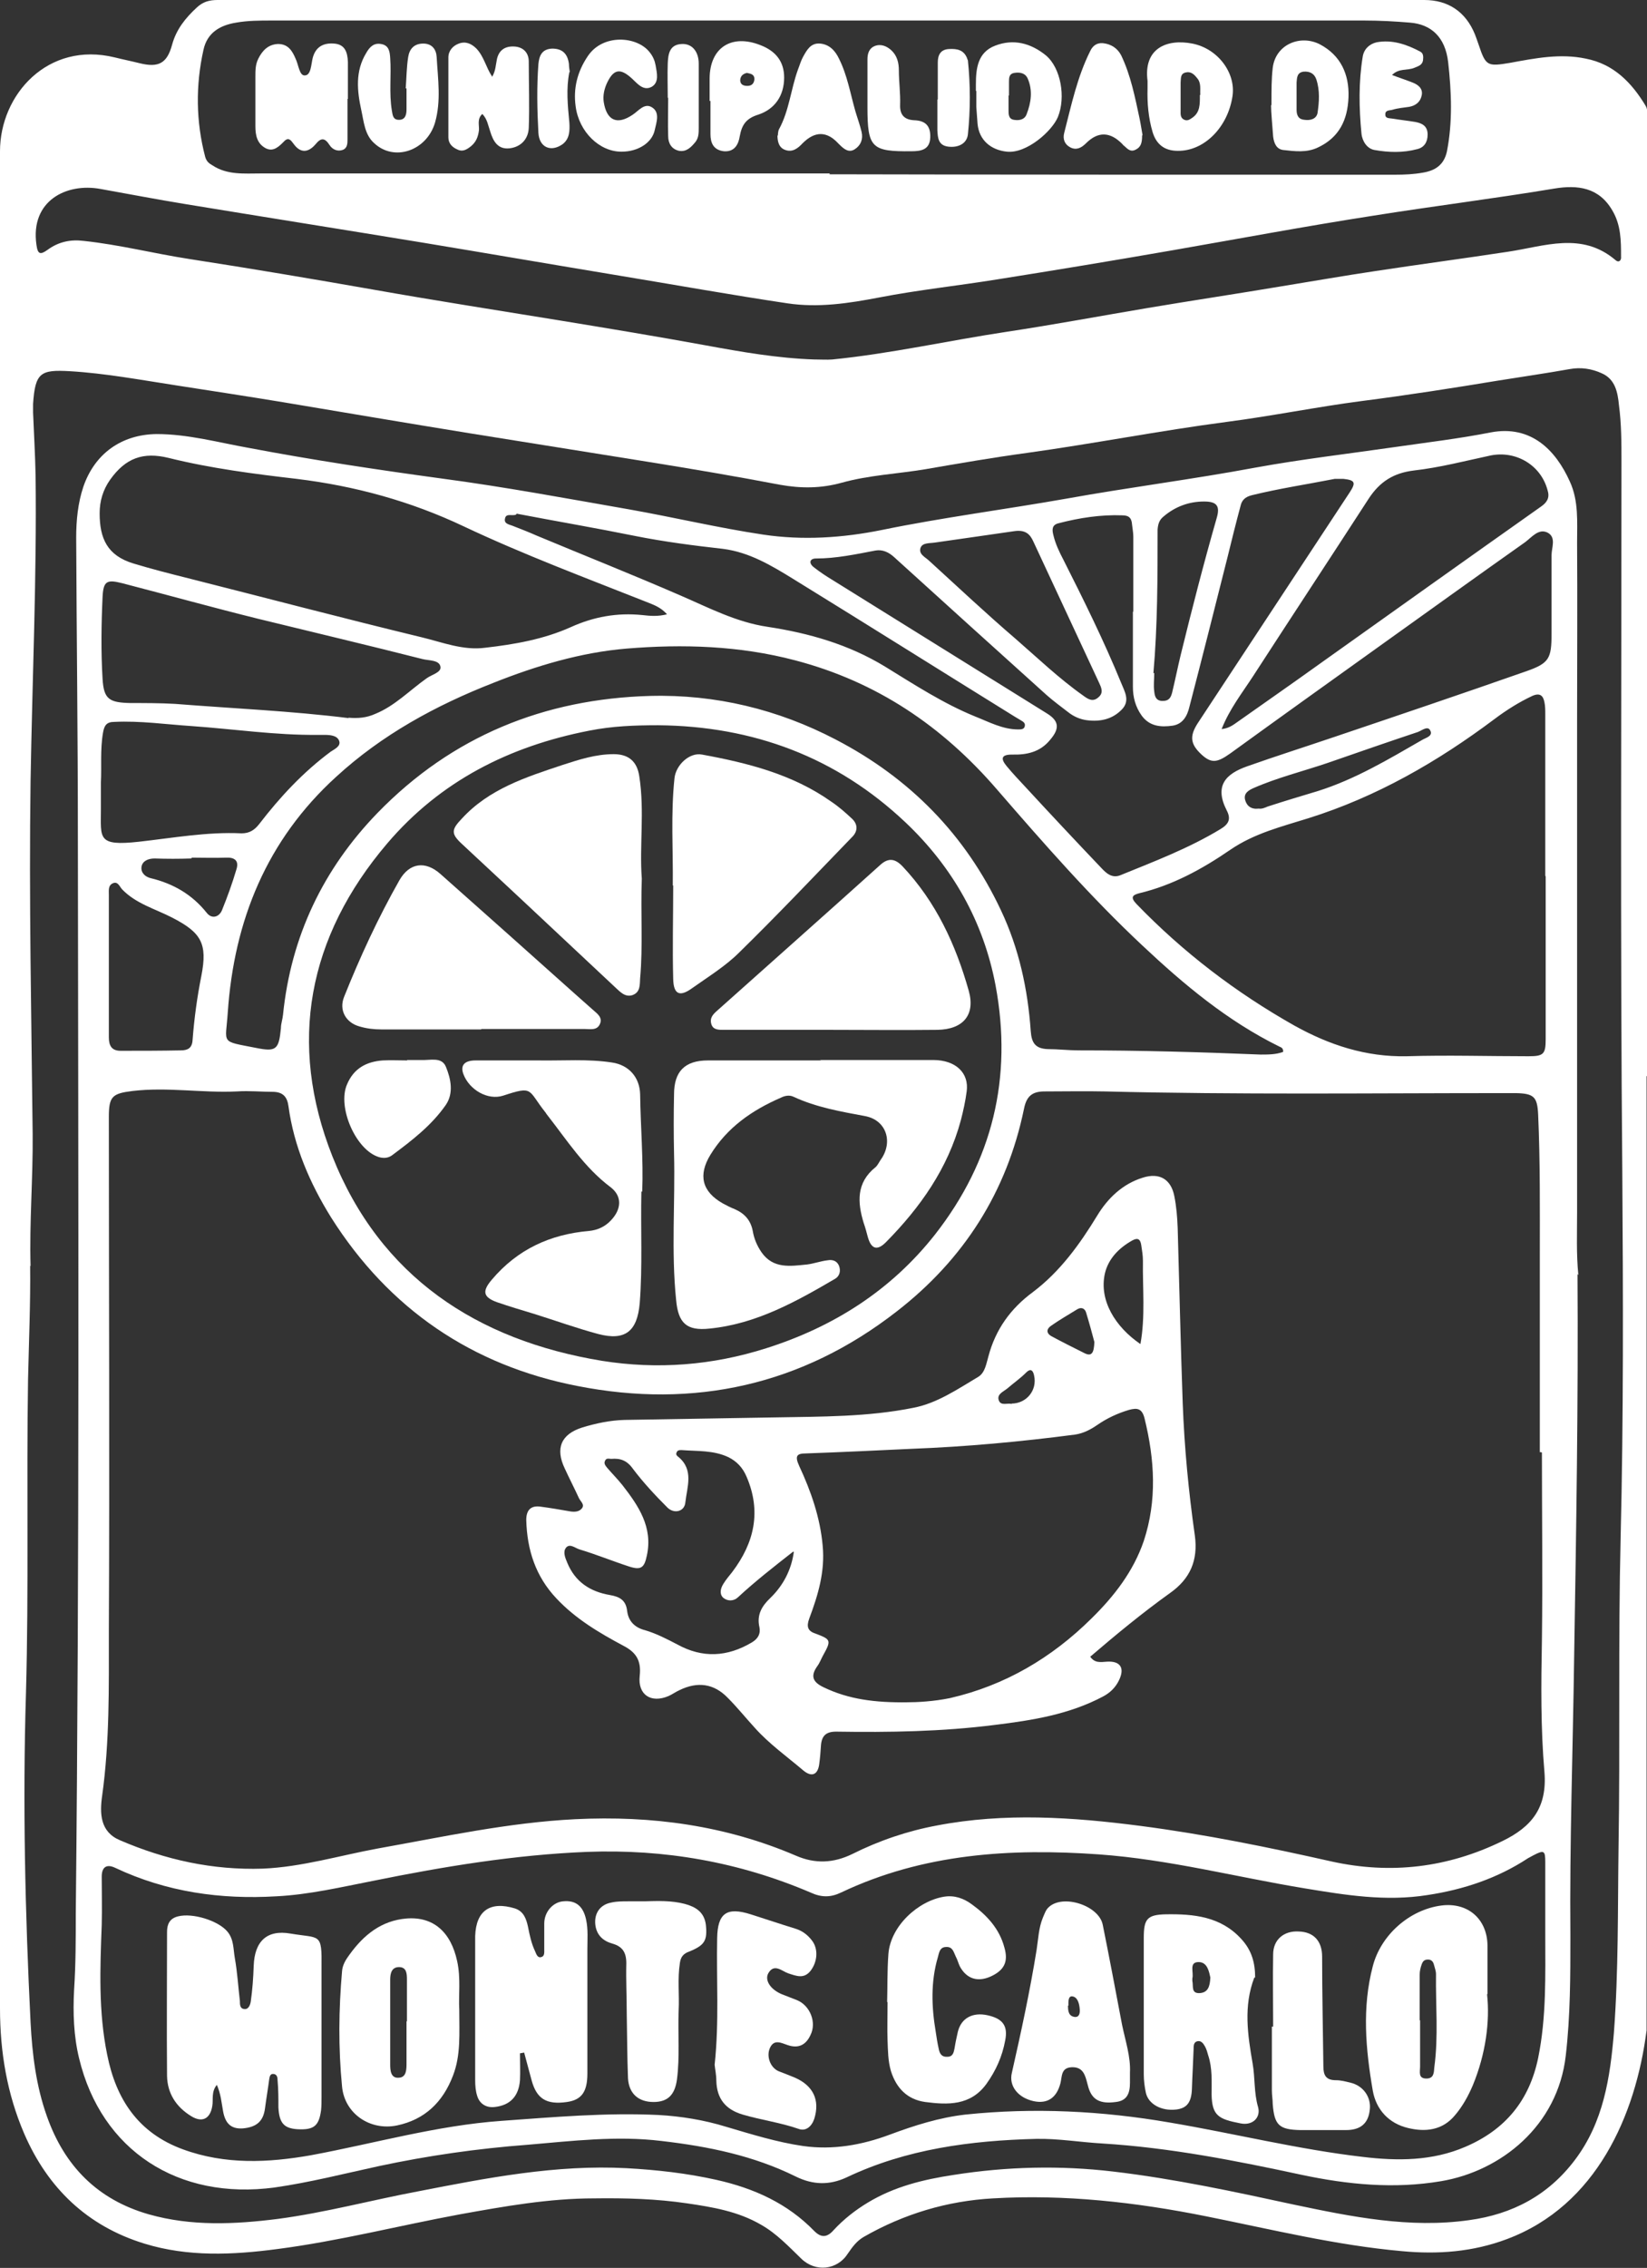 <?xml version="1.0" encoding="UTF-8"?><svg xmlns="http://www.w3.org/2000/svg" viewBox="0 0 39.34 54.13"><rect x="0" y="0" width="39.34" height="54.13" fill="#333333" stroke="none"/><defs><style>.d{fill:#fff;}</style></defs><g id="a"/><g id="b"><g id="c"><g><path class="d" d="M39.33,25.68v22.78c-.26,2.03-1.2,4.18-3.33,4.98-.82,.31-1.66,.37-2.51,.29-1.58-.14-3.12-.52-4.67-.83-1.69-.34-3.39-.53-5.1-.43-1.09,.06-2.13,.37-3.09,.92-.17,.1-.27,.24-.38,.4-.25,.39-.77,.45-1.11,.12-.3-.29-.59-.6-.96-.81-.55-.32-1.15-.42-1.76-.51-.74-.11-1.48-.13-2.23-.12-1.08,0-2.14,.19-3.2,.38-1.46,.27-2.9,.64-4.37,.83-1.06,.14-2.13,.19-3.17-.13-1.37-.42-2.31-1.33-2.87-2.62C.17,49.98,0,48.98,0,47.93,0,33.16,0,18.38,0,3.61,0,2.26,1.14,.98,2.74,1.37c.2,.05,.4,.09,.6,.14,.45,.11,.65,0,.77-.44,.1-.37,.32-.64,.59-.89C4.85,.04,5,0,5.2,0c2.48,0,4.96,0,7.45,0,7.12,0,14.25,0,21.37,0,.57,0,.99,.28,1.21,.82,.03,.08,.06,.16,.09,.25,.17,.51,.21,.52,.75,.43,.6-.11,1.2-.23,1.81-.1,.67,.13,1.1,.58,1.43,1.13,.06,.1,.03,.25,.03,.38,0,7.59,0,15.19,0,22.78ZM.72,30.21c.01,.9-.03,1.8-.05,2.71-.04,2.5,.02,5-.05,7.5-.08,2.62-.02,5.24,.11,7.85,.04,.76,.13,1.51,.39,2.24,.42,1.19,1.21,1.99,2.43,2.34,1.02,.29,2.06,.24,3.09,.11,1.13-.15,2.24-.45,3.36-.66,1.64-.32,3.29-.64,4.97-.55,.72,.04,1.44,.12,2.15,.28,.89,.2,1.69,.56,2.33,1.22,.17,.17,.31,.15,.46-.02,.24-.26,.52-.48,.82-.66,.63-.38,1.32-.55,2.05-.66,1.27-.2,2.54-.23,3.81-.08,1.45,.17,2.89,.48,4.32,.79,1.38,.29,2.76,.57,4.18,.37,1.03-.14,1.89-.59,2.53-1.44,.68-.9,.84-1.96,.93-3.04,.11-1.47,.09-2.94,.11-4.41,.04-2.46-.01-4.92,.05-7.39,.07-2.9,.06-5.8,.04-8.71-.05-5.66-.02-11.32-.02-16.98,0-.45,0-.9-.06-1.35-.03-.31-.09-.62-.41-.76-.24-.11-.5-.15-.77-.1-.56,.1-1.12,.18-1.68,.27-1.09,.18-2.18,.35-3.27,.49-1.08,.14-2.16,.36-3.24,.5-1.6,.21-3.18,.52-4.77,.74-.81,.11-1.62,.25-2.43,.39-.66,.11-1.34,.14-1.99,.32-.5,.14-.98,.14-1.48,.05-1.05-.2-2.11-.38-3.17-.55-1.42-.23-2.83-.45-4.25-.68-1.48-.24-2.96-.49-4.45-.74-.85-.14-1.7-.27-2.54-.4-.85-.13-1.7-.29-2.55-.34-.7-.04-.83,.03-.88,.78,0,.07,0,.14,0,.21,.02,.5,.05,1,.06,1.5,.03,2.43-.08,4.86-.12,7.3-.04,2.81,.02,5.61,.05,8.42,.01,1.05-.08,2.1-.05,3.15ZM19.81,4.16h0c4.5,.01,9.01,.01,13.51,.01,.23,0,.45-.01,.67-.05,.3-.05,.5-.19,.57-.5,.14-.71,.11-1.43,.03-2.14-.07-.6-.41-.9-.91-.94-.36-.03-.72-.05-1.09-.05-8.7,0-17.4,0-26.1,0-.28,0-.57,0-.85,.05-.37,.06-.69,.23-.78,.65-.19,.85-.18,1.71,.04,2.55,.03,.11,.09,.16,.18,.21,.35,.23,.76,.19,1.14,.19,4.53,0,9.06,0,13.6,0Zm-.34,4.42c.14,0,.28,.01,.41,0,1.4-.14,2.77-.45,4.16-.66,1.13-.17,2.25-.38,3.38-.57,1.07-.18,2.14-.34,3.21-.52,.74-.12,1.48-.25,2.22-.36,1.05-.16,2.11-.3,3.16-.46,.88-.13,1.77-.49,2.58,.2,.08,.07,.14,0,.13-.08,0-.38,0-.76-.21-1.11-.32-.55-.83-.61-1.38-.52-1.44,.24-2.9,.42-4.34,.65-1.61,.25-3.21,.55-4.82,.83-1.38,.24-2.77,.47-4.16,.69-.93,.15-1.88,.25-2.81,.43-.73,.14-1.45,.25-2.19,.14-1.34-.2-2.68-.44-4.01-.66-1.57-.26-3.14-.53-4.71-.79-1.89-.31-3.78-.61-5.67-.92-.67-.11-1.35-.24-2.02-.36-.81-.15-1.68,.28-1.53,1.33,.03,.23,.09,.25,.27,.12,.26-.19,.55-.25,.86-.21,.85,.09,1.67,.3,2.51,.43,1.49,.23,2.97,.48,4.45,.74,1.47,.26,2.95,.49,4.42,.73,1.16,.19,2.31,.38,3.46,.59,.87,.16,1.73,.31,2.61,.34Z"/><path class="d" d="M37.68,30.41c.02,3.04-.03,6.08-.08,9.12-.03,2.23-.11,4.45-.09,6.68,0,.95,0,1.9-.11,2.85-.19,1.68-1.55,2.76-2.98,3-1.12,.19-2.23,.08-3.32-.15-1.58-.34-3.15-.65-4.77-.75-.53-.03-1.05-.12-1.58-.11-1.56,.04-3.1,.24-4.53,.92-.41,.19-.8,.18-1.21-.02-1.01-.5-2.09-.72-3.21-.85-1.07-.13-2.13,0-3.19,.09-1.2,.09-2.39,.26-3.56,.51-.83,.18-1.65,.39-2.49,.51-2.3,.31-4.14-.88-4.67-3.08-.13-.53-.15-1.09-.12-1.64,.04-.61,.04-1.22,.04-1.82,.09-8.57,.06-17.15,.05-25.72,0-2.37-.03-4.75-.04-7.12,0-.41,.04-.82,.17-1.21,.27-.79,.91-1.25,1.75-1.26,.75,0,1.47,.2,2.2,.33,1.53,.29,3.06,.52,4.6,.73,1.51,.2,3.01,.48,4.5,.74,1.07,.19,2.12,.44,3.19,.6,.94,.14,1.89,.08,2.83-.11,1.46-.3,2.95-.49,4.42-.75,1.5-.27,3.01-.46,4.51-.74,1.1-.2,2.22-.33,3.33-.49,.76-.11,1.53-.2,2.29-.35,.96-.18,1.55,.42,1.89,1.18,.21,.46,.17,.96,.17,1.45,.01,1.42,0,2.84,0,4.27,0,3.9,0,7.81,0,11.71,0,.5-.02,1,.03,1.5Zm-.87,4.25h-.03c0-1.56,0-3.12,0-4.68,0-1.13,.01-2.26-.04-3.38-.02-.42-.1-.5-.53-.51-.1,0-.2,0-.29,0-3.18,0-6.36,.04-9.53-.04-.48-.01-.96,0-1.44,0-.29,0-.43,.11-.49,.41-.41,1.99-1.44,3.6-3.04,4.84-2.26,1.76-4.84,2.33-7.63,1.78-2.52-.49-4.5-1.84-5.88-4.02-.51-.82-.89-1.7-1.02-2.66-.03-.22-.13-.33-.35-.34-.29,0-.59-.03-.88-.01-.83,.04-1.66-.11-2.5-.01-.48,.06-.56,.13-.56,.62,0,4.1,.02,8.2,0,12.3,0,1.3,.02,2.61-.16,3.9-.06,.42-.05,.86,.42,1.06,1.09,.47,2.22,.72,3.42,.68,.93-.04,1.82-.31,2.74-.48,1.57-.28,3.12-.62,4.72-.7,1.83-.09,3.59,.15,5.27,.87,.46,.2,.9,.18,1.35-.04,.64-.32,1.32-.55,2.02-.68,1.62-.31,3.24-.2,4.86,.01,1.54,.2,3.06,.51,4.57,.85,1.41,.31,2.77,.15,4.08-.49,.7-.34,1.07-.8,1-1.65-.09-1.04-.08-2.1-.06-3.15,.02-1.49,0-2.98,0-4.47Zm.1,11.55c0-.59,0-1.18,0-1.77,0-.27-.03-.29-.28-.16-.04,.02-.09,.05-.13,.07-.73,.48-1.54,.75-2.4,.88-1,.16-1.97,0-2.94-.16-1.64-.27-3.24-.69-4.91-.81-2.12-.15-4.2-.02-6.16,.91-.25,.12-.47,.12-.73,0-1.71-.73-3.49-1.04-5.34-.97-1.73,.07-3.42,.35-5.1,.69-.77,.15-1.53,.33-2.31,.37-1.34,.08-2.63-.1-3.86-.68-.21-.1-.32-.01-.32,.21,0,.38,.01,.77,0,1.15-.04,1.04-.08,2.08,.13,3.1,.21,1.06,.74,1.87,1.81,2.26,1.01,.37,2.04,.32,3.06,.14,1.51-.28,3-.71,4.55-.82,1.25-.09,2.5-.2,3.75-.14,.54,.03,1.09,.12,1.61,.28,.61,.18,1.22,.37,1.84,.46,.71,.1,1.4-.02,2.07-.27,.59-.22,1.19-.41,1.81-.48,1.63-.17,3.26-.09,4.88,.19,1.54,.26,3.06,.64,4.61,.82,.83,.1,1.66,.1,2.45-.24,.96-.41,1.53-1.11,1.74-2.12,.2-.98,.17-1.97,.17-2.96ZM15.71,17.31c-.55,0-1.09,.02-1.64,.13-1.9,.37-3.55,1.2-4.82,2.69-1.9,2.23-2.38,4.77-1.31,7.47,1.14,2.87,3.45,4.39,6.44,4.88,1.32,.21,2.63,.11,3.92-.3,1.61-.51,2.98-1.38,4.03-2.71,1.38-1.76,1.86-3.75,1.45-5.95-.29-1.53-1.03-2.83-2.15-3.89-1.65-1.56-3.64-2.3-5.91-2.32Zm21.2,3.59h0c0-1.28,0-2.57,0-3.85,0-.1,0-.2-.02-.29-.03-.16-.11-.23-.29-.15-.32,.15-.62,.34-.9,.55-1.36,1.02-2.82,1.86-4.45,2.37-.64,.2-1.29,.36-1.86,.75-.67,.46-1.38,.85-2.18,1.04-.15,.04-.22,.09-.07,.25,1.12,1.16,2.38,2.12,3.78,2.91,.83,.46,1.7,.75,2.68,.73,.97-.03,1.94,0,2.91,0,.36,0,.41-.05,.41-.41,0-1.29,0-2.59,0-3.88Zm-6.26,4.2c0-.08-.04-.1-.09-.12-1.24-.61-2.28-1.48-3.27-2.41-1.24-1.16-2.36-2.44-3.47-3.72-1.31-1.52-2.88-2.58-4.83-3.09-1.33-.35-2.68-.39-4.02-.28-1.09,.09-2.16,.41-3.19,.82-1.38,.54-2.66,1.24-3.75,2.24-1.66,1.51-2.44,3.43-2.59,5.63-.05,.76-.19,.67,.67,.84,.49,.1,.55,.04,.6-.47,0-.11,.04-.21,.05-.32,.19-1.87,.96-3.48,2.26-4.82,1.78-1.83,3.98-2.72,6.51-2.79,1.56-.04,3.05,.32,4.43,1.04,1.77,.92,3.1,2.27,3.95,4.08,.43,.91,.64,1.88,.71,2.88,.02,.27,.1,.42,.41,.43,.24,0,.49,.03,.73,.03,1.45,0,2.9,.04,4.35,.1,.18,0,.36,0,.53-.06Zm-3.58-10.5h0c0-.6,0-1.2,0-1.79,0-.1-.02-.19-.03-.29-.01-.14-.06-.22-.23-.22-.52-.02-1.03,.06-1.53,.19-.16,.04-.15,.16-.12,.28,.05,.21,.14,.4,.24,.59,.49,.97,.97,1.94,1.38,2.94,.08,.2,.22,.42,.02,.63-.23,.24-.52,.3-.84,.26-.15-.02-.3-.08-.43-.18-.18-.14-.36-.27-.53-.42-1.22-1.1-2.43-2.19-3.64-3.29-.13-.12-.28-.19-.45-.16-.47,.09-.94,.19-1.42,.19-.15,0-.18,.11-.05,.21,.14,.11,.29,.21,.44,.3,1.71,1.06,3.42,2.13,5.13,3.19,.29,.18,.3,.36,.08,.62-.24,.3-.56,.37-.92,.36-.27,0-.26,.11-.13,.27,.14,.17,.3,.34,.45,.5,.6,.65,1.2,1.29,1.81,1.93,.12,.13,.26,.26,.46,.18,.81-.33,1.63-.64,2.39-1.1,.2-.12,.26-.24,.15-.45-.3-.59-.02-.87,.49-1.05,.68-.24,1.37-.46,2.05-.69,1.54-.52,3.08-1.04,4.62-1.58,.54-.19,.6-.3,.6-.89,0-.63,0-1.26,0-1.88,0-.18,.12-.43-.1-.54-.21-.1-.37,.11-.53,.23-1.19,.84-2.37,1.69-3.56,2.54-1.16,.83-2.32,1.66-3.48,2.5-.31,.22-.45,.25-.69,.03-.27-.25-.29-.44-.09-.75,1.21-1.84,2.42-3.67,3.63-5.51,.15-.23,.13-.29-.15-.32-.07,0-.14,0-.21,0-.66,.13-1.33,.23-1.98,.39-.16,.04-.24,.12-.27,.26-.11,.41-.21,.81-.31,1.22-.3,1.19-.6,2.38-.91,3.57-.05,.21-.15,.41-.4,.45-.28,.04-.55,.02-.74-.24-.15-.21-.21-.44-.21-.69,0-.6,0-1.2,0-1.79Zm-11.13,.07c-.14-.16-.29-.22-.44-.28-1.49-.59-2.99-1.15-4.43-1.83-1.27-.6-2.59-.96-3.98-1.13-1.03-.12-2.05-.25-3.06-.5-.61-.15-1.03,0-1.4,.52-.17,.24-.25,.51-.25,.8,0,.6,.18,1.01,.81,1.2,.43,.13,.86,.24,1.3,.35,1.86,.47,3.72,.96,5.58,1.41,.5,.12,.99,.32,1.52,.25,.7-.08,1.39-.2,2.04-.49,.55-.25,1.11-.35,1.71-.29,.18,.02,.37,.04,.6-.02Zm-7.62,2.46c.24,.02,.44,0,.64-.09,.47-.19,.82-.56,1.23-.85,.12-.09,.36-.14,.33-.28-.03-.16-.27-.14-.43-.18-1.3-.33-2.61-.64-3.92-.96-1.09-.27-2.17-.57-3.25-.85-.36-.09-.45-.06-.47,.32-.03,.65-.04,1.31,0,1.97,.03,.48,.16,.56,.67,.57,.35,0,.71,0,1.06,.02,1.39,.11,2.79,.17,4.15,.34Zm20.87,.27c.17-.02,.27-.1,.37-.17,.65-.46,1.3-.91,1.94-1.37,1.77-1.26,3.54-2.52,5.31-3.77,.13-.09,.21-.2,.16-.37-.15-.61-.75-.97-1.36-.85-.61,.13-1.22,.29-1.84,.36-.49,.06-.81,.27-1.07,.66-.92,1.42-1.85,2.83-2.77,4.25-.26,.4-.56,.78-.75,1.26Zm-26.78,1.28c0,.25,0,.45,0,.64,0,.69-.09,.88,.91,.77,.81-.09,1.63-.24,2.45-.2,.19,0,.31-.08,.42-.22,.5-.65,1.05-1.24,1.71-1.73,.09-.06,.25-.13,.2-.26-.05-.13-.22-.14-.36-.14-.05,0-.1,0-.15,0-1.01,.01-2.01-.14-3.01-.21-.61-.04-1.23-.13-1.85-.1-.18,0-.24,.08-.27,.26-.07,.41-.03,.82-.05,1.18Zm9.92-6.4c-.09,.05-.25-.05-.27,.11-.02,.12,.12,.13,.21,.17,.18,.07,.36,.14,.54,.22,1.15,.48,2.31,.94,3.46,1.44,.67,.29,1.32,.63,2.06,.74,.99,.15,1.94,.42,2.81,.95,.7,.43,1.39,.88,2.15,1.19,.33,.13,.66,.31,1.03,.31,.07,0,.15,0,.16-.09,.01-.07-.05-.1-.1-.13-.05-.03-.1-.06-.15-.09-1.76-1.09-3.51-2.19-5.28-3.28-.52-.32-1.05-.64-1.68-.72-.71-.08-1.41-.17-2.11-.31-.94-.19-1.88-.35-2.82-.53ZM2.6,23.03h0c0,.58,0,1.16,0,1.73,0,.2,.07,.32,.28,.32,.48,0,.96,0,1.44-.01,.16,0,.27-.05,.28-.25,.04-.52,.11-1.03,.21-1.53,.15-.77,0-1.03-.7-1.39-.41-.21-.86-.33-1.19-.67-.06-.06-.1-.2-.22-.15-.12,.05-.1,.17-.1,.28,0,.56,0,1.12,0,1.67ZM24.21,12.68c-.57,.08-1.23,.18-1.88,.27-.13,.02-.29,0-.34,.12-.06,.16,.12,.23,.21,.32,.68,.62,1.35,1.25,2.05,1.85,.53,.46,1.04,.95,1.62,1.36,.11,.08,.23,.17,.37,.04,.13-.11,.06-.24,.01-.35-.52-1.12-1.05-2.25-1.57-3.37-.07-.15-.17-.29-.47-.24Zm3.36,3.38c0,.15-.02,.3,0,.44,.01,.1,.03,.23,.2,.23,.16,0,.2-.09,.23-.21,.07-.29,.13-.59,.2-.88,.27-1.1,.55-2.19,.86-3.27,.09-.3,0-.4-.3-.4-.36,0-.69,.12-.97,.36-.1,.08-.13,.18-.14,.31,0,1.14,0,2.29-.1,3.43Zm2.5,3.24c.07,.01,.14-.02,.21-.05,.4-.13,.8-.25,1.2-.37,.89-.28,1.69-.76,2.49-1.22,.08-.05,.27-.09,.19-.23-.06-.11-.19,0-.29,.04-.72,.24-1.44,.49-2.16,.74-.59,.2-1.2,.35-1.77,.6-.11,.05-.24,.12-.2,.28,.04,.15,.15,.23,.32,.21Zm-25.5,1.19h0c-.29,.01-.59,.01-.88,0-.15,0-.29,.06-.31,.2-.02,.14,.09,.24,.22,.27,.54,.13,.99,.39,1.34,.83,.12,.15,.29,.1,.36-.06,.13-.32,.25-.65,.35-.99,.06-.2-.05-.28-.25-.27-.27,.01-.55,0-.82,0Z"/><path class="d" d="M8.3,2.36c0,.32,0,.65,0,.97,0,.09,0,.21-.12,.25-.12,.04-.24-.01-.31-.12-.11-.17-.2-.18-.33-.02-.17,.2-.36,.23-.53-.01-.06-.08-.12-.17-.23-.05-.12,.12-.25,.25-.43,.16-.21-.11-.25-.31-.25-.53,0-.39,0-.78,0-1.18,0-.15,0-.29,.07-.43,.1-.2,.24-.34,.47-.35,.24,0,.34,.16,.42,.35,.07,.14,.09,.41,.22,.4,.15,0,.15-.26,.19-.42,.07-.26,.25-.36,.51-.34,.27,.02,.32,.22,.33,.44,0,.29,0,.59,0,.88h-.01Z"/><path class="d" d="M11.75,1.84c.09-.14,.09-.29,.12-.43,.05-.22,.2-.31,.41-.3,.21,.01,.35,.14,.35,.36,0,.53,.02,1.06,0,1.58-.01,.27-.19,.46-.46,.49-.28,.03-.39-.17-.46-.4-.05-.14-.07-.3-.19-.42-.13,.12-.07,.27-.08,.39-.02,.16-.07,.28-.19,.38-.1,.08-.2,.14-.32,.08-.12-.05-.22-.14-.22-.29,0-.64,0-1.27,0-1.91,0-.16,.11-.28,.25-.33,.16-.06,.3,0,.42,.12,.18,.19,.23,.45,.37,.66Z"/><path class="d" d="M23.31,2.17s0-.1,0-.15c0-.38,.04-.77,.46-.93,.44-.17,.85-.06,1.21,.23,.36,.3,.48,1,.29,1.47-.14,.34-.75,.88-1.22,.83-.38-.04-.66-.27-.7-.66-.01-.14-.02-.27-.03-.41,0-.13,0-.25,0-.38h-.01Zm.78,.11c0,.12,0,.23,0,.35,0,.1,0,.21,.13,.23,.12,.02,.25,0,.3-.13,.11-.28,.15-.57,.03-.85-.06-.14-.19-.16-.32-.14-.13,.02-.13,.12-.13,.22,0,.11,0,.21,0,.32Z"/><path class="d" d="M27.41,2.11c0-.06,0-.12,0-.18-.1-.77,.45-1.01,1.07-.89,.61,.12,1.04,.7,.96,1.25-.11,.75-.68,1.32-1.31,1.31-.31,0-.51-.15-.6-.45-.1-.34-.13-.69-.12-1.04Zm1.26,.15c-.01-.12,.03-.28-.08-.4-.07-.09-.15-.16-.27-.13-.13,.03-.11,.14-.12,.24,0,.22,0,.45,0,.67,0,.08-.01,.16,.07,.21,.09,.05,.15,0,.21-.04,.19-.13,.18-.33,.18-.54Z"/><path class="d" d="M9.69,2.12c.02-.25,.02-.51,.06-.76,.03-.19,.14-.32,.36-.32,.21,0,.31,.14,.32,.32,.03,.53,.11,1.05-.04,1.57-.2,.67-.98,.94-1.46,.48-.22-.2-.24-.51-.3-.78-.1-.46-.15-.93,.12-1.37,.08-.14,.18-.24,.35-.21,.19,.03,.21,.18,.22,.33,.03,.42-.03,.84,.04,1.26,.02,.12,.03,.22,.17,.22,.15,0,.18-.12,.18-.25,0-.17,0-.33,0-.5h-.02Z"/><path class="d" d="M30.37,2.51c0-.38,0-.63,.03-.89,.07-.57,.67-.8,1.13-.56,.49,.26,.7,.71,.68,1.26-.02,.54-.22,.96-.73,1.2-.27,.13-.56,.09-.83,.06-.16-.02-.22-.16-.24-.32-.02-.29-.05-.58-.05-.75Zm.6-.24c0,.12,0,.23,0,.35,0,.14,.05,.23,.19,.24,.14,.02,.28-.02,.31-.16,.04-.27,.06-.54-.03-.81-.05-.14-.16-.19-.3-.18-.16,.02-.16,.14-.17,.26,0,.1,0,.19,0,.29Z"/><path class="d" d="M14.84,3.62c-.52,0-1.01-.47-1.09-1.08-.06-.43,.04-.83,.29-1.2,.36-.54,1.18-.48,1.48-.09,.08,.1,.12,.2,.14,.31,.03,.18,.09,.4-.09,.51-.2,.11-.34-.07-.47-.19-.29-.27-.45-.23-.61,.12-.06,.14-.09,.28-.07,.43,.07,.45,.32,.56,.69,.31,.14-.09,.28-.29,.46-.18,.2,.12,.11,.36,.07,.54-.06,.3-.39,.52-.79,.52Z"/><path class="d" d="M18.58,3.24s0-.11,.03-.16c.24-.44,.28-.95,.45-1.42,.04-.1,.07-.21,.12-.3,.09-.16,.18-.34,.41-.32,.22,.02,.36,.17,.45,.36,.2,.4,.27,.83,.39,1.25,.05,.17,.11,.33,.15,.5,.04,.17-.02,.32-.16,.41-.15,.1-.27-.01-.38-.12l-.02-.02q-.41-.44-.85,0c-.11,.12-.24,.22-.41,.16-.15-.05-.19-.19-.19-.35Z"/><path class="d" d="M16.95,2.41c0-.18,0-.35,0-.53,0-.74,.52-1.08,1.22-.8,.36,.14,.56,.39,.56,.77,0,.43-.22,.76-.63,.89-.28,.09-.38,.24-.43,.51-.03,.19-.12,.38-.38,.36-.25-.03-.32-.2-.32-.41,0-.26,0-.53,0-.79h-.02Zm.89-.67c-.08,.02-.15,.06-.16,.17,0,.11,.08,.14,.17,.14,.1,0,.16-.05,.17-.16,0-.12-.09-.13-.18-.15Z"/><path class="d" d="M33.25,1.79c.18,.07,.34,.12,.49,.18,.13,.05,.25,.14,.22,.3-.03,.16-.14,.25-.3,.28-.13,.02-.27,.03-.4,.07-.06,.02-.18,0-.17,.12,0,.09,.1,.08,.16,.09,.18,.03,.37,.05,.55,.08,.17,.03,.3,.1,.3,.3,0,.18-.08,.31-.25,.35-.34,.09-.68,.08-1.02,.02-.17-.03-.29-.2-.31-.39-.06-.62-.07-1.23,.03-1.84,.03-.18,.16-.3,.33-.34,.37-.07,.72,.05,1.04,.22,.08,.04,.08,.12,.07,.21-.02,.12-.12,.14-.21,.18-.17,.07-.37,0-.54,.18Z"/><path class="d" d="M27.28,3.24c0,.17-.03,.27-.15,.33-.13,.07-.2-.02-.28-.09-.02-.01-.03-.03-.04-.04q-.44-.45-.87-.02c-.11,.11-.23,.17-.37,.1-.14-.07-.19-.2-.15-.35,.17-.66,.31-1.33,.62-1.95,.06-.13,.16-.2,.3-.19,.2,.02,.35,.12,.44,.29,.23,.48,.33,1,.44,1.51,.03,.14,.05,.29,.07,.39Z"/><path class="d" d="M20.72,2.12c0-.23,0-.47,0-.7,0-.13,.03-.26,.17-.32,.15-.06,.29,0,.4,.1,.14,.13,.18,.3,.18,.48,0,.27,.04,.55,.03,.82-.01,.26,.12,.36,.34,.37,.27,.01,.39,.14,.38,.41-.01,.29-.21,.33-.45,.33-.95,.01-1.05-.08-1.05-1.05,0-.15,0-.29,0-.44Z"/><path class="d" d="M15.95,2.33c0-.27-.01-.55,0-.82,.01-.22,.04-.45,.34-.46,.24-.01,.4,.18,.4,.47,0,.51,0,1.02,0,1.53,0,.12,0,.24-.08,.34-.1,.12-.21,.24-.39,.21-.18-.04-.26-.18-.26-.35-.01-.3,0-.61,0-.91h0Z"/><path class="d" d="M22.4,2.37c0-.29,0-.59,0-.88,0-.17,.06-.31,.27-.32,.19-.01,.35,.02,.43,.22,0,.02,.02,.04,.02,.06,.06,.58,.06,1.17,0,1.75-.02,.22-.22,.33-.47,.3-.24-.03-.25-.21-.26-.39,0-.24,0-.49,0-.73h0Z"/><path class="d" d="M13.6,1.72c-.08,.39-.04,.8,0,1.21,.01,.18,.01,.38-.16,.51-.28,.2-.56,.08-.58-.27-.03-.55-.04-1.1,0-1.64,.02-.21,.09-.36,.33-.37,.25,0,.37,.13,.4,.37,0,.06,.01,.12,.02,.19Z"/><path class="d" d="M26.04,39.54c.11,.16,.25,.13,.4,.12,.32-.02,.43,.15,.29,.44-.08,.17-.21,.3-.38,.39-.81,.43-1.69,.57-2.59,.68-1.26,.16-2.52,.18-3.79,.16-.24,0-.34,.1-.36,.32-.01,.15-.02,.29-.04,.44-.03,.27-.18,.34-.39,.16-.39-.33-.81-.63-1.15-1.01-.22-.24-.42-.49-.65-.72-.33-.34-.72-.39-1.15-.18-.09,.04-.17,.1-.26,.14-.42,.18-.74-.03-.69-.48,.04-.36-.08-.56-.39-.72-.58-.31-1.14-.64-1.6-1.13-.5-.53-.7-1.16-.72-1.87,0-.25,.12-.35,.34-.32,.23,.03,.46,.07,.69,.11,.11,.02,.23,.02,.3-.07,.07-.09-.03-.16-.07-.24-.11-.24-.23-.47-.34-.71-.23-.48-.09-.82,.42-.98,.33-.1,.66-.17,1.01-.18,1.2-.02,2.39-.04,3.59-.06,1.11-.02,2.22-.01,3.31-.23,.57-.11,1.06-.45,1.55-.74,.16-.1,.19-.32,.24-.49,.17-.64,.53-1.14,1.06-1.53,.65-.49,1.12-1.14,1.54-1.83,.25-.41,.6-.75,1.08-.9,.4-.13,.68,.03,.76,.44,.05,.25,.07,.5,.08,.76,.04,1.39,.07,2.78,.12,4.18,.04,1.06,.14,2.11,.29,3.16,.08,.59-.11,1.03-.59,1.37-.67,.48-1.3,1-1.93,1.54Zm-4.39,1.09c.26,0,.65-.02,1.04-.1,1.31-.3,2.43-.96,3.38-1.9,.54-.53,1-1.12,1.25-1.85,.32-.97,.26-1.94,.02-2.92-.06-.25-.18-.26-.37-.21-.27,.08-.53,.2-.76,.36-.16,.11-.33,.2-.53,.23-1.3,.17-2.6,.29-3.91,.34-.84,.04-1.68,.08-2.52,.11-.22,0-.27,.06-.16,.3,.28,.6,.5,1.23,.56,1.9,.06,.62-.11,1.18-.32,1.74-.07,.19-.04,.3,.15,.36,.37,.14,.38,.16,.18,.52-.05,.09-.08,.18-.14,.26-.17,.24-.1,.38,.15,.5,.6,.29,1.23,.37,2.01,.36Zm-2.7-3.6c-.46,.36-.91,.71-1.33,1.1-.1,.09-.25,.09-.35,0-.09-.09-.06-.22,.01-.33,.06-.1,.14-.19,.21-.28,.53-.7,.7-1.45,.34-2.28-.09-.21-.23-.36-.43-.46-.36-.17-.74-.14-1.12-.17-.05,0-.1,0-.12,.06-.02,.04,0,.07,.04,.1,.38,.31,.21,.72,.17,1.09-.02,.22-.27,.28-.43,.12-.29-.29-.57-.59-.82-.92-.14-.2-.3-.26-.52-.24-.05,0-.12-.03-.15,.05-.03,.06,.01,.11,.05,.16,.12,.14,.25,.27,.37,.42,.38,.49,.73,1,.58,1.68-.06,.29-.14,.35-.42,.26-.4-.13-.79-.29-1.19-.41-.1-.03-.23-.15-.32-.04-.08,.1-.02,.24,.03,.36,.19,.46,.55,.69,1.02,.77,.23,.04,.38,.12,.41,.38,.03,.25,.19,.4,.43,.46,.27,.08,.52,.21,.77,.34,.6,.33,1.19,.3,1.78-.05,.15-.09,.21-.21,.18-.36-.07-.3,.06-.51,.26-.7,.31-.3,.5-.67,.56-1.09Zm8.29-4.95c.12-.66,.05-1.33,.06-1.98,0-.13-.02-.25-.04-.38-.02-.14-.08-.19-.22-.11-.32,.18-.57,.44-.65,.79-.14,.64,.25,1.27,.85,1.68Zm-1.1-.05c-.05-.19-.12-.45-.2-.71-.03-.09-.11-.13-.21-.07-.21,.13-.42,.25-.62,.39-.12,.08-.12,.18,0,.25,.26,.14,.52,.27,.78,.4,.19,.1,.24,0,.25-.26Zm-1.98,1.47c.36,0,.62-.32,.54-.67-.02-.1-.07-.19-.19-.07-.14,.14-.3,.25-.45,.38-.1,.08-.26,.14-.2,.29,.05,.13,.21,.05,.31,.08Z"/><path class="d" d="M5.18,49.76c-.14,.17-.08,.35-.11,.51-.05,.3-.24,.4-.5,.24-.36-.22-.57-.54-.58-.96-.01-1.15,0-2.3,0-3.44,0-.18,.06-.32,.26-.37,.35-.09,.96,.1,1.18,.36,.16,.19,.14,.42,.18,.64,.06,.34,.08,.68,.12,1.02,0,.08,0,.18,.1,.19,.11,.02,.15-.11,.16-.18,.04-.28,.06-.56,.07-.85,.02-.58,.31-.87,.88-.77,.71,.12,.75-.03,.74,.8,0,1.03,0,2.06,0,3.09,0,.11,0,.22-.01,.32-.05,.38-.17,.48-.56,.46-.33-.02-.44-.15-.46-.52,0-.22,0-.43-.02-.65,0-.06-.01-.15-.11-.15-.07,0-.08,.07-.09,.13-.03,.23-.07,.46-.1,.69-.04,.31-.2,.45-.53,.48-.3,.02-.42-.14-.47-.4-.04-.21-.05-.42-.16-.66Z"/><path class="d" d="M35.52,47.6c.07,.64-.03,1.42-.34,2.17-.11,.26-.25,.51-.43,.72-.3,.36-.71,.4-1.12,.3-.46-.11-.76-.44-.84-.89-.17-.99-.26-1.98,0-2.97,.19-.74,.87-1.35,1.64-1.45,.63-.08,1.09,.32,1.1,.95,0,.33,0,.67,0,1.16Zm-1.6,.62c0,.37,0,.74,0,1.11,0,.12-.05,.28,.15,.28,.18,0,.18-.14,.19-.27,.1-.74,.03-1.48,.04-2.22,0-.08-.03-.15-.05-.23-.02-.08-.07-.12-.14-.12-.08,0-.12,.03-.15,.11-.03,.08-.05,.17-.05,.25,0,.36,0,.72,0,1.09Z"/><path class="d" d="M12.42,49.01c0,.21,.01,.43,0,.64-.03,.38-.23,.6-.61,.64-.19,.02-.35-.07-.41-.26-.04-.12-.05-.25-.05-.38,0-1.13,0-2.25,0-3.38,0-.02,0-.04,0-.06,.02-.61,.36-.84,.95-.66,.21,.07,.27,.25,.31,.43,.04,.2,.08,.4,.17,.59,.03,.07,.06,.17,.15,.14,.08-.02,.07-.11,.07-.18,0-.21,0-.41,0-.62,0-.28,.21-.51,.45-.53,.3-.03,.48,.11,.55,.44,.05,.23,.03,.47,.03,.7,0,.99,0,1.98,0,2.97,0,.44-.14,.63-.49,.68-.49,.07-.72-.08-.84-.51-.06-.22-.12-.45-.18-.67l-.11,.02Z"/><path class="d" d="M10.97,47.96c0,.58,.04,1.09-.15,1.58-.24,.63-.67,1.05-1.34,1.19-.64,.13-1.25-.28-1.31-.93-.09-.92-.08-1.84,0-2.75,.01-.15,.09-.28,.18-.4,.34-.47,.76-.81,1.36-.86,.64-.05,1.06,.32,1.21,1.02,.09,.41,.03,.82,.05,1.15Zm-1.25,.29c0-.33,0-.66,0-1,0-.15-.01-.3-.19-.3-.18,0-.21,.16-.21,.3,0,.67,0,1.35,0,2.02,0,.14,.01,.34,.21,.32,.18-.01,.18-.2,.18-.35,0-.33,0-.66,0-1Z"/><path class="d" d="M29.96,47.2c-.26,.68-.16,1.36-.04,2.05,.06,.34,.03,.7,.13,1.04,.07,.25-.13,.45-.42,.39-.52-.1-.68-.18-.69-.69,0-.31,.02-.63-.08-.93-.02-.07-.04-.15-.08-.22-.04-.07-.09-.14-.18-.12-.09,.02-.09,.11-.09,.19-.01,.31-.03,.63-.04,.94-.01,.33-.12,.47-.38,.5-.35,.04-.66-.13-.72-.4-.03-.14-.05-.29-.05-.44,0-1.09,0-2.18,0-3.26,0-.45,.08-.55,.53-.56,.66-.01,1.31,.05,1.8,.59,.25,.27,.33,.57,.33,.92Zm-1.05,0c-.03-.14-.07-.37-.28-.37-.24,0-.11,.25-.15,.39,0,.02,0,.04,0,.06,.03,.12-.04,.31,.19,.29,.18-.02,.23-.15,.24-.37Z"/><path class="d" d="M21.19,47.78c.01-.32,0-.73,.03-1.14,.05-.67,.71-1.27,1.33-1.37,.25-.04,.47,.04,.66,.18,.36,.26,.66,.58,.78,1.03,.1,.34,0,.55-.34,.7-.3,.13-.56,.05-.72-.24-.04-.08-.06-.17-.1-.24-.05-.1-.07-.24-.23-.23-.16,0-.17,.15-.2,.25-.17,.58-.15,1.18-.05,1.77,.02,.13,.04,.27,.07,.4,.02,.11,.06,.21,.21,.2,.13,0,.15-.1,.17-.2,.02-.13,.05-.27,.08-.4,.08-.32,.35-.47,.71-.39,.36,.08,.49,.25,.42,.6-.07,.38-.22,.72-.45,1.04-.38,.52-.92,.5-1.46,.43-.43-.06-.69-.33-.82-.74-.07-.24-.07-.48-.08-.73-.01-.27,0-.55,0-.91Z"/><path class="d" d="M26.99,49.48c0,.1,0,.17,0,.23,0,.24-.06,.43-.34,.46-.37,.05-.56-.05-.65-.34-.01-.04-.02-.07-.03-.11-.05-.19-.1-.39-.37-.38-.26,.01-.23,.22-.27,.38-.09,.35-.31,.5-.64,.43-.37-.08-.6-.36-.52-.68,.22-.97,.43-1.94,.59-2.93,.04-.26,.05-.53,.15-.77,.04-.09,.07-.19,.14-.25,.34-.32,1.2-.04,1.29,.42,.16,.79,.31,1.59,.46,2.38,.08,.39,.21,.77,.19,1.15Zm-1.48-1.61c0,.12,.01,.25,.16,.27,.11,.01,.13-.09,.12-.19-.01-.13-.05-.28-.17-.3-.11-.02-.1,.13-.1,.22Z"/><path class="d" d="M17.07,49.28c.11-1.03,.04-2.03,.06-3.02,.01-.6,.23-.75,.8-.57,.35,.11,.7,.23,1.06,.34,.17,.05,.3,.15,.4,.28,.16,.2,.14,.51-.03,.73-.16,.2-.34,.12-.53,.06-.15-.05-.34-.25-.48,0-.09,.17,.06,.39,.33,.5,.12,.05,.24,.09,.36,.14,.31,.13,.47,.53,.32,.83-.11,.24-.29,.33-.55,.24-.15-.05-.31-.14-.41,.05-.11,.21,0,.5,.21,.58,.13,.05,.26,.1,.38,.15,.43,.19,.6,.53,.46,.98-.06,.18-.2,.31-.38,.24-.43-.15-.89-.21-1.33-.34-.41-.12-.62-.38-.63-.81,0-.14-.03-.27-.04-.38Z"/><path class="d" d="M15.39,45.38c.32-.01,.65-.02,.96,.06,.26,.07,.47,.19,.51,.5,.04,.38-.03,.49-.4,.64-.14,.05-.2,.13-.22,.27-.06,.38-.01,.76-.03,1.14-.02,.55,.03,1.1-.04,1.64-.05,.37-.22,.54-.56,.54-.36,0-.59-.2-.61-.57-.02-.52-.02-1.04-.03-1.56,0-.39-.02-.78-.01-1.18,0-.26-.09-.4-.33-.47-.22-.06-.38-.2-.41-.45-.03-.27,.11-.48,.38-.53,.13-.03,.27-.03,.41-.03,.13,0,.25,0,.38,0Z"/><path class="d" d="M30.41,48.35c0-.57-.01-1.14,0-1.7,0-.36,.26-.57,.61-.55,.36,.01,.56,.23,.56,.6,0,.87,.02,1.74,.03,2.62,0,.21,.06,.33,.3,.33,.12,0,.23,.03,.35,.06,.3,.07,.49,.34,.46,.63-.03,.33-.21,.5-.57,.5-.36,0-.73,0-1.09,0-.51-.01-.62-.12-.66-.62,0-.11-.02-.21-.02-.32,0-.51,0-1.02,0-1.53h.03Z"/><path class="d" d="M19.58,25.3c.9,0,1.8,0,2.71,0,.54,0,.86,.31,.8,.75-.03,.23-.08,.46-.14,.69-.31,1.15-.97,2.08-1.79,2.91-.21,.21-.35,.16-.43-.12-.03-.11-.06-.23-.1-.34-.15-.49-.18-.96,.28-1.33,.05-.04,.08-.11,.12-.17,.31-.42,.15-.95-.36-1.05-.59-.11-1.17-.21-1.71-.46-.1-.05-.21-.03-.31,.02-.69,.3-1.28,.71-1.68,1.36-.3,.49-.2,.88,.29,1.16,.09,.05,.19,.1,.29,.14,.23,.1,.38,.26,.43,.52,.03,.18,.1,.35,.21,.51,.28,.4,.69,.33,1.09,.29,.16-.02,.32-.08,.49-.1,.11-.02,.22,.01,.27,.13,.05,.13,.01,.25-.09,.31-.94,.55-1.89,1.08-3,1.19-.55,.06-.75-.13-.8-.68-.12-1.16-.02-2.33-.05-3.5-.01-.47-.01-.94,0-1.41,0-.55,.26-.81,.81-.81,.9,0,1.8,0,2.71,0h0Z"/><path class="d" d="M15.33,20.97c-.03,.83,.03,1.6-.04,2.38-.01,.15,.01,.33-.18,.4-.18,.06-.3-.08-.41-.18-.74-.69-1.47-1.38-2.21-2.07-.49-.46-.98-.91-1.46-1.36-.26-.24-.25-.34,0-.6,.65-.71,1.53-.99,2.4-1.28,.4-.13,.8-.26,1.23-.26,.36,0,.56,.18,.61,.53,.13,.83,0,1.66,.06,2.44Z"/><path class="d" d="M16.07,21.14c.01-.85-.05-1.71,.04-2.56,.03-.32,.36-.63,.66-.57,1.09,.2,2.16,.47,3.08,1.12,.18,.12,.34,.26,.5,.41,.14,.13,.14,.29,.02,.42-.9,.93-1.79,1.87-2.71,2.77-.33,.33-.74,.58-1.12,.85-.3,.22-.45,.16-.46-.21-.02-.74,0-1.49,0-2.24Z"/><path class="d" d="M19.84,24.58c-.85,0-1.71,0-2.56,0-.12,0-.25,0-.29-.14-.04-.13,.03-.22,.12-.3,1.31-1.17,2.62-2.33,3.92-3.5,.19-.17,.35-.15,.53,.04,.8,.85,1.27,1.87,1.58,2.97,.16,.57-.13,.92-.75,.93-.85,.01-1.71,0-2.56,0h0Z"/><path class="d" d="M15.32,28.44c-.02,.89,.03,1.78-.04,2.67-.06,.66-.34,.9-.99,.73-.52-.14-1.02-.32-1.53-.48-.3-.09-.6-.18-.89-.28-.33-.12-.36-.26-.12-.54,.61-.72,1.39-1.08,2.32-1.16,.2-.02,.38-.1,.52-.25,.26-.27,.27-.58,0-.79-.63-.47-1.05-1.13-1.52-1.73-.02-.02-.03-.05-.05-.07-.42-.53-.27-.63-1-.39-.37,.12-.81-.14-.95-.51-.08-.21,.02-.33,.29-.33,.5,0,1,0,1.5,0,.59,.01,1.18-.04,1.76,.05,.4,.06,.66,.35,.67,.76,.01,.77,.08,1.55,.05,2.32Z"/><path class="d" d="M11.49,24.57c-.79,0-1.59,0-2.38,0-.18,0-.35-.02-.52-.07-.33-.09-.5-.39-.37-.71,.38-.95,.81-1.88,1.32-2.78,.24-.42,.62-.47,.98-.15,1.07,.95,2.14,1.9,3.2,2.85,.15,.13,.29,.26,.44,.39,.1,.09,.24,.18,.17,.34-.07,.16-.23,.12-.36,.12-.82,0-1.65,0-2.47,0Z"/><path class="d" d="M9.72,25.3c.12,0,.24,0,.35,0,.21,.01,.48-.08,.58,.16,.12,.29,.19,.63,0,.91-.34,.49-.81,.85-1.28,1.2-.09,.07-.2,.08-.31,.05-.56-.16-1.01-1.2-.77-1.74,.16-.38,.46-.54,.85-.57,.2-.01,.39,0,.59,0h0Z"/></g></g></g></svg>